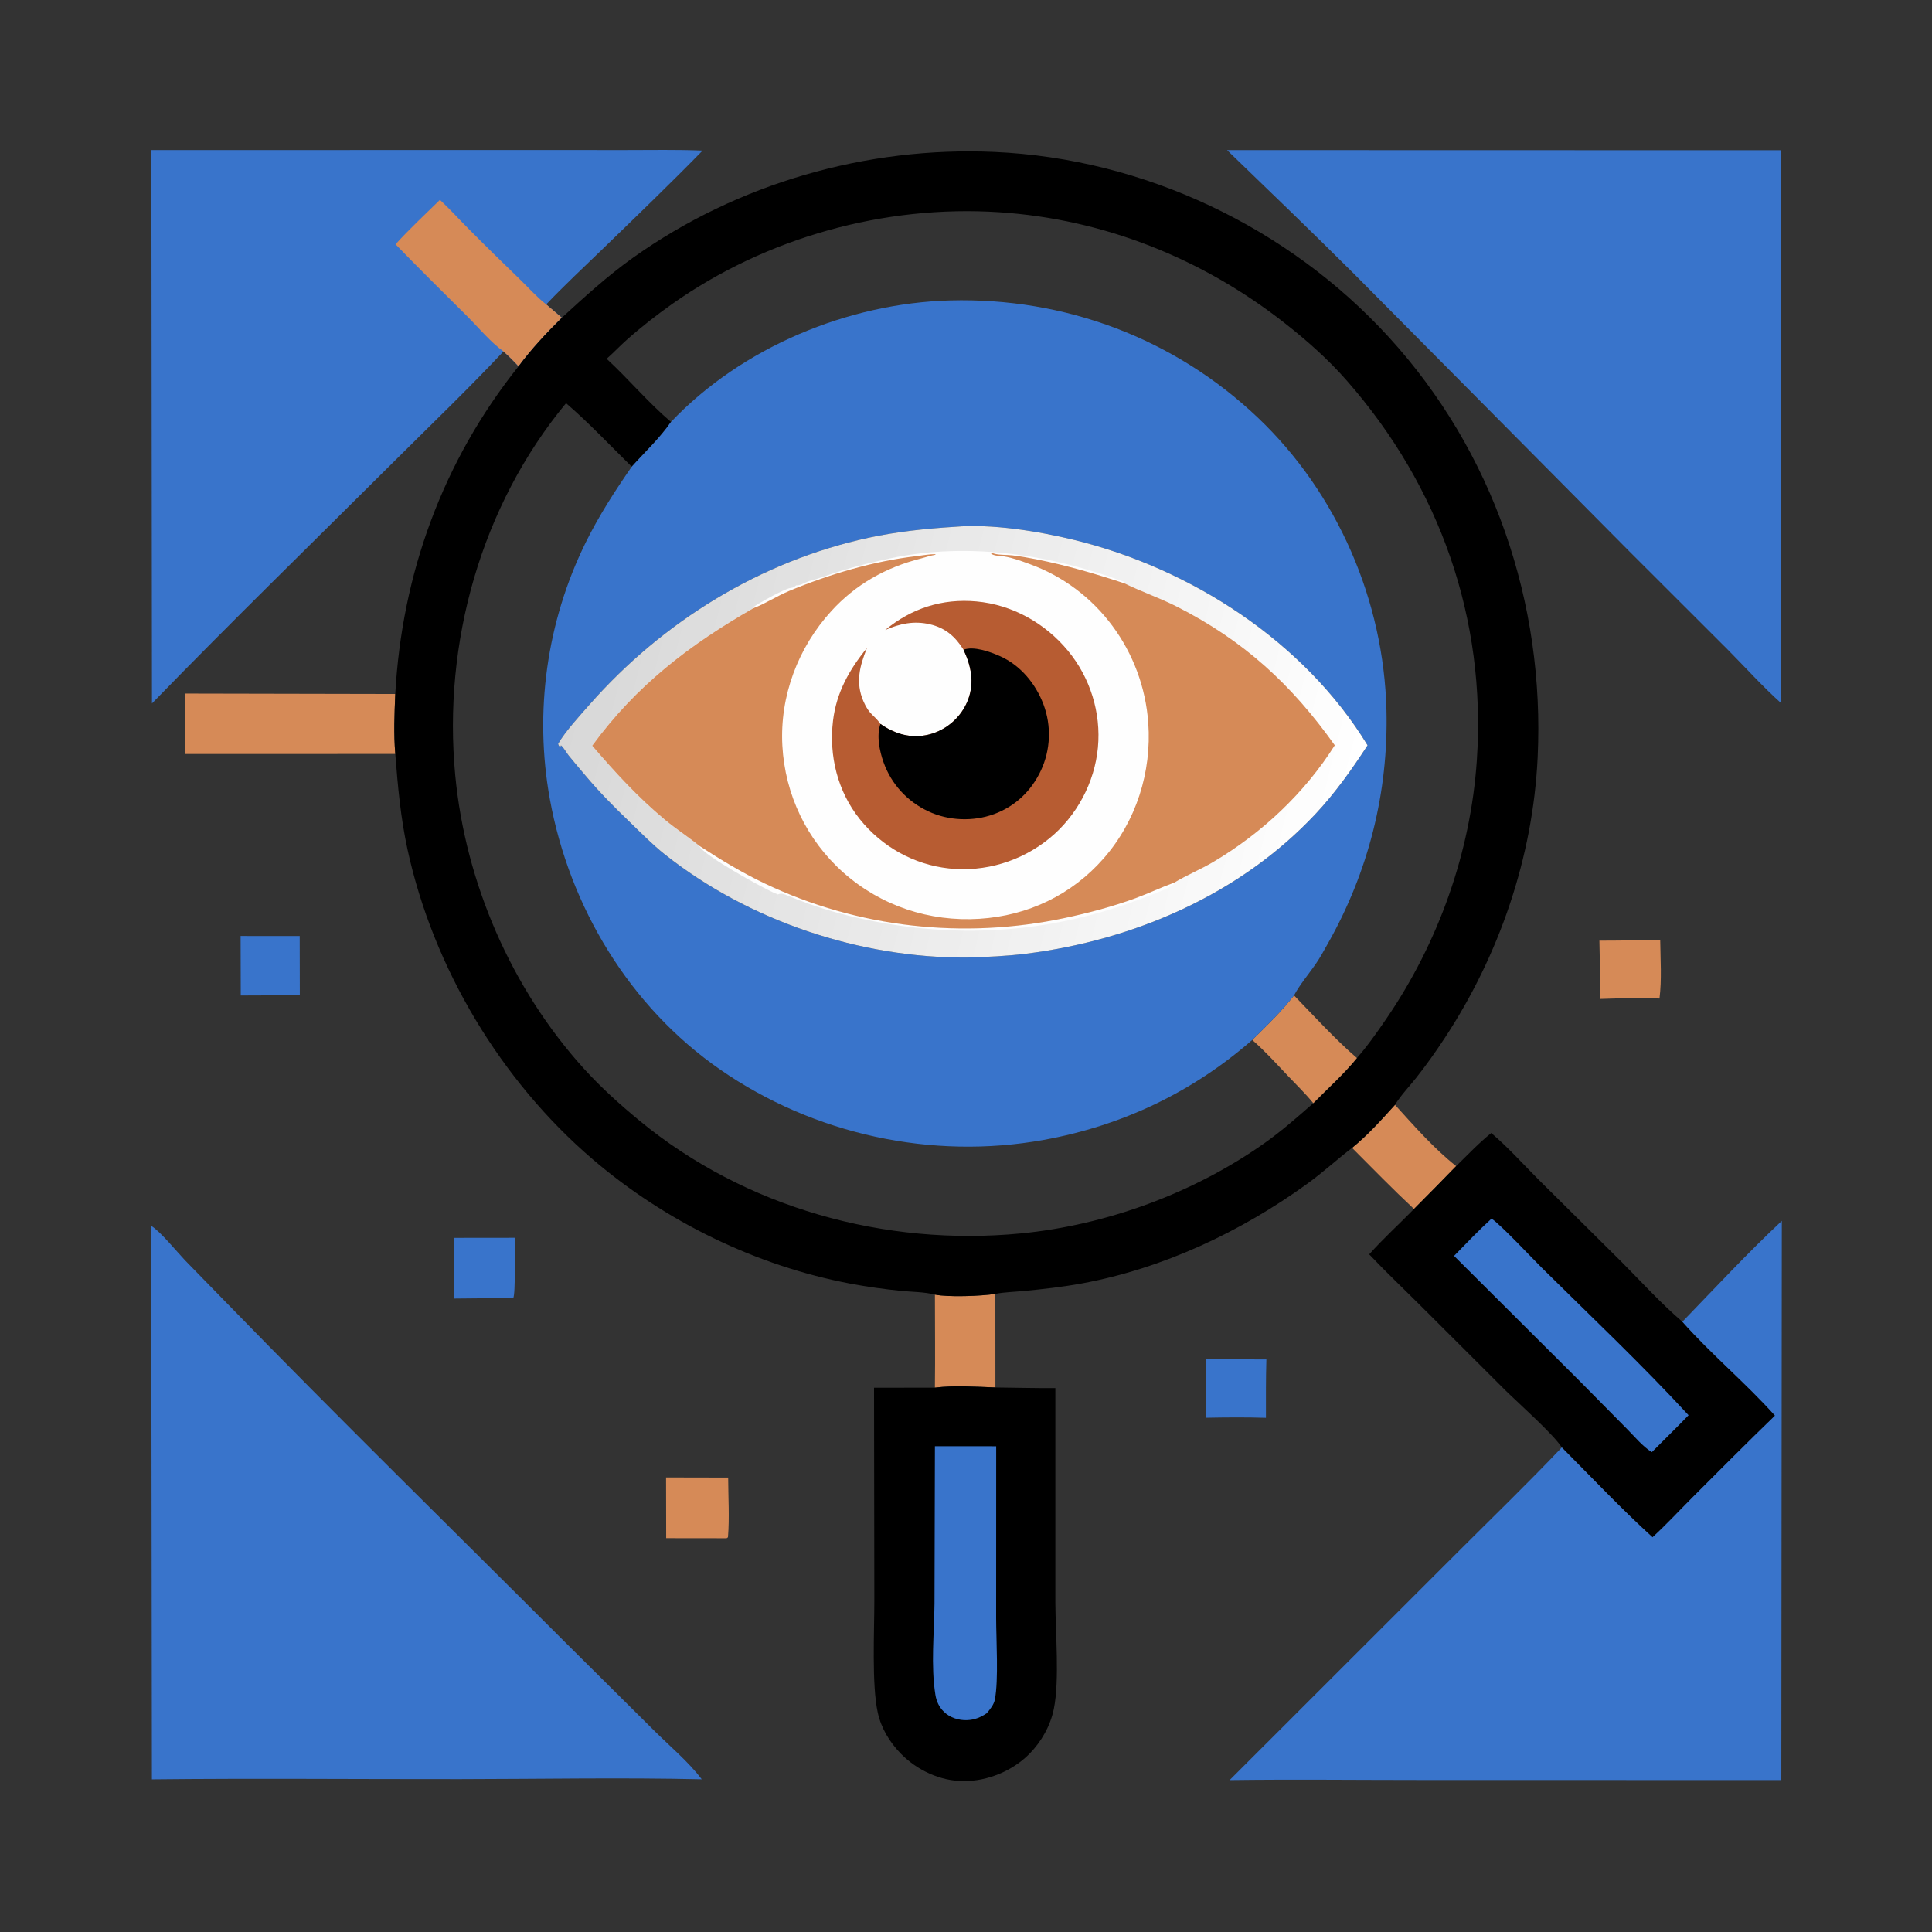 <?xml version="1.0" encoding="utf-8" ?>
<svg xmlns="http://www.w3.org/2000/svg" xmlns:xlink="http://www.w3.org/1999/xlink" width="5000" height="5000">
	<rect width="100%" height="100%" fill="#333333" stroke="none"/>
	<path fill="#3974CB" transform="scale(4.883 4.883)" d="M639.057 720.404L671.177 720.489C670.883 730.805 670.942 741.126 670.947 751.446C660.304 751.104 649.706 751.203 639.063 751.406L639.057 720.404Z"/>
	<path fill="#3974CB" transform="scale(4.883 4.883)" d="M127.527 496.072L158.843 496.097L158.902 527.479L127.603 527.6L127.527 496.072Z"/>
	<path fill="#D68A57" transform="scale(4.883 4.883)" d="M847.682 498.549C858.431 498.565 869.173 498.273 879.923 498.356C880.029 508.579 880.791 519.047 879.531 529.215C869.015 528.829 858.431 529.089 847.918 529.439C847.899 519.144 847.969 508.84 847.682 498.549Z"/>
	<path fill="#3974CB" transform="scale(4.883 4.883)" d="M240.552 656.064L272.78 656.027C272.662 660.572 273.376 686.122 271.978 688.059C261.571 688.052 251.17 688.07 240.765 688.233L240.552 656.064Z"/>
	<path fill="#D68A57" transform="scale(4.883 4.883)" d="M353.017 783.037L385.93 783.106C385.964 793.48 386.673 804.439 385.828 814.748L385.122 815.256L353.078 815.216L353.017 783.037Z"/>
	<path fill="#D68A57" transform="scale(4.883 4.883)" d="M716.595 608.369C724.832 601.708 732.235 593.409 739.342 585.564C749.397 596.615 760.018 608.787 771.766 618.037C764.4 625.694 756.892 633.214 749.411 640.759C738.188 630.275 727.447 619.235 716.595 608.369Z"/>
	<path fill="#D68A57" transform="scale(4.883 4.883)" d="M527.542 685.751L527.569 735.368C517.1 735.006 505.894 734.16 495.496 735.465C495.709 719.032 495.511 702.573 495.508 686.138C502.595 687.596 520.171 686.931 527.542 685.751Z"/>
	<path fill="#D68A57" transform="scale(4.883 4.883)" d="M98.058 367.588L209.501 367.814C209.066 378.509 208.609 388.898 209.514 399.597L98.066 399.621L98.058 367.588Z"/>
	<path transform="scale(4.883 4.883)" d="M495.496 735.465C505.894 734.16 517.1 735.006 527.569 735.368C538.154 735.493 548.761 735.751 559.344 735.705L559.34 849.238C559.388 865.417 561.613 890.48 558.538 905.679C556.727 914.629 552.002 923.02 545.609 929.513C536.705 938.557 523.466 944.02 510.765 943.998C498.336 943.977 486.069 938.243 477.456 929.444C471.52 923.38 467.041 916.005 465.211 907.676C461.955 892.865 463.409 864.32 463.396 848.251L463.236 735.516L495.496 735.465Z"/>
	<path fill="#3974CB" transform="scale(4.883 4.883)" d="M495.508 766.508L527.982 766.509L527.954 857.531C527.962 869.01 529.302 890.421 527.275 900.739C526.719 903.57 524.766 905.876 522.964 908.024C519.632 910.217 516.578 911.535 512.509 911.678C508.103 911.833 503.549 910.399 500.34 907.308C497.736 904.799 496.325 901.746 495.759 898.215C493.268 882.665 495.151 865.58 495.286 849.846L495.508 766.508Z"/>
	<path transform="scale(4.883 4.883)" d="M771.766 618.037C777.797 612.111 783.765 605.813 790.355 600.502C799.247 608.042 807.36 617.09 815.601 625.362L859.302 668.682C869.882 679.305 880.286 690.799 891.663 700.533C907.11 717.941 925.254 732.953 940.754 750.283C925.887 764.65 911.32 779.321 896.706 793.944C889.796 800.859 883.038 808.153 875.841 814.757C859.197 799.63 843.636 783.079 827.75 767.147C823.298 760.108 804.745 743.66 797.977 737.002L753.08 692.194C743.947 683.072 734.545 674.194 725.681 664.808C733.094 656.433 741.592 648.776 749.411 640.759C756.892 633.214 764.4 625.694 771.766 618.037Z"/>
	<path fill="#3974CB" transform="scale(4.883 4.883)" d="M790.5 645.882C794.841 648.493 812.456 667.285 817.23 672.009C843.294 697.797 870.073 723.103 894.94 750.066C888.573 756.711 881.946 763.083 875.479 769.629C870.669 766.701 866.308 761.353 862.334 757.371L837.319 732.059L770.642 665.624C777.154 658.94 783.602 652.172 790.5 645.882Z"/>
	<path fill="#3974CB" transform="scale(4.883 4.883)" d="M944.358 647.055L944.098 943.441L752.055 943.399C718.621 943.395 685.135 943.006 651.708 943.449L772.536 822.689C790.963 804.251 809.807 786.051 827.75 767.147C843.636 783.079 859.197 799.63 875.841 814.757C883.038 808.153 889.796 800.859 896.706 793.944C911.32 779.321 925.887 764.65 940.754 750.283C925.254 732.953 907.11 717.941 891.663 700.533C909.017 682.584 926.145 664.138 944.358 647.055Z"/>
	<path fill="#3974CB" transform="scale(4.883 4.883)" d="M80.151 649.732C84.801 652.42 94.041 663.758 98.136 668.039L119.464 689.902C178.791 750.935 239.71 810.537 299.882 870.741L347.217 917.736C355.361 925.783 365.037 933.92 371.941 943.026C329.256 942.047 286.396 942.892 243.69 942.937C189.305 942.994 134.895 942.464 80.515 943.053L80.151 649.732Z"/>
	<path fill="#3974CB" transform="scale(4.883 4.883)" d="M650.342 79.563L943.901 79.637L944.096 372.771C934.228 363.945 925.125 353.79 915.787 344.388L863.628 292.298L717.027 144.525C695.032 122.624 672.665 101.126 650.342 79.563Z"/>
	<path fill="#3974CB" transform="scale(4.883 4.883)" d="M80.234 79.538L263.05 79.52L331.833 79.529C345.314 79.542 358.906 79.243 372.372 79.822C354.927 97.666 336.861 115.05 318.935 132.408C309.051 141.979 298.965 151.357 289.488 161.337L297.757 168.391C289.657 176.426 281.625 184.979 274.826 194.155C272.283 191.359 269.67 188.772 266.846 186.259C248.399 205.908 228.898 224.623 209.798 243.64C166.656 286.596 122.973 329.168 80.546 372.82L80.234 79.538Z"/>
	<path fill="#D68A57" transform="scale(4.883 4.883)" d="M233.175 105.918C238.345 110.724 243.164 116.062 248.143 121.082C257.09 130.102 266.146 138.98 275.288 147.802C279.925 152.277 284.42 157.4 289.488 161.337L297.757 168.391C289.657 176.426 281.625 184.979 274.826 194.155C272.283 191.359 269.67 188.772 266.846 186.259C260.139 181.498 253.629 173.636 247.726 167.735C235.006 155.019 222.133 142.414 209.645 129.473C217.012 121.301 225.333 113.643 233.175 105.918Z"/>
	<path transform="scale(4.883 4.883)" d="M297.757 168.391C309.869 157.294 322.072 146.157 335.468 136.611C390.817 97.171 459.363 77.506 527.136 80.543C606.213 84.087 682.657 120.225 736.041 178.646C791.503 239.34 818.836 319.626 814.951 401.496C812.442 454.357 794.62 506.291 765.568 550.373C760.842 557.544 755.931 564.485 750.6 571.219C746.955 575.823 742.382 580.582 739.342 585.564C732.235 593.409 724.832 601.708 716.595 608.369C708.604 614.518 701.174 621.36 693.001 627.282C657.716 652.85 616.238 672.383 573.226 680.253C563.202 682.087 553.047 683.211 542.911 684.205C537.898 684.697 532.465 684.801 527.542 685.751C520.171 686.931 502.595 687.596 495.508 686.138C489.968 684.701 483.354 684.743 477.603 684.167C468.613 683.268 459.733 682.034 450.852 680.362C400.957 670.963 352.738 647.47 314.198 614.49C265.443 572.769 229.63 512.976 215.998 450.272C212.345 433.469 210.828 416.704 209.514 399.597C208.609 388.898 209.066 378.509 209.501 367.814C212.998 303.95 234.81 244.219 274.826 194.155C281.625 184.979 289.657 176.426 297.757 168.391ZM355.62 223.626C349.798 232.144 341.725 239.664 334.822 247.349C325.853 260.271 317.435 273.315 310.461 287.44C289.737 329.409 283.065 377.344 291.4 423.395C301.744 480.545 333.666 533.552 381.651 566.839C431.263 601.254 493.835 614.898 553.275 604.13C594.672 596.631 632.006 578.877 663.685 551.169C671.349 543.64 679.236 536.047 685.833 527.555C688.977 521.725 693.402 516.548 697.188 511.129C699.675 507.568 701.776 503.621 703.911 499.84C725.289 461.987 735.869 419.989 734.824 376.5C733.428 318.388 708.887 261.467 666.659 221.353C622.457 179.364 564.399 157.604 503.612 159.228C449.336 160.678 393.121 184.141 355.62 223.626ZM321.525 190.158C333.191 200.972 343.492 213.305 355.62 223.626C393.121 184.141 449.336 160.678 503.612 159.228C564.399 157.604 622.457 179.364 666.659 221.353C708.887 261.467 733.428 318.388 734.824 376.5C735.869 419.989 725.289 461.987 703.911 499.84C701.776 503.621 699.675 507.568 697.188 511.129C693.402 516.548 688.977 521.725 685.833 527.555C679.236 536.047 671.349 543.64 663.685 551.169C670.388 556.998 676.38 563.655 682.489 570.092C687.039 574.888 691.861 579.563 696.05 584.68C703.624 576.942 712.372 569.151 719.161 560.753C724.827 554.294 729.792 547.188 734.644 540.11C762.337 499.719 779.456 451.744 782.728 402.81C787.736 327.93 763.15 258.048 713.854 201.786C703.822 190.336 692.686 180.49 680.716 171.107C637.169 136.975 585.015 116.136 529.663 112.487C468.801 108.474 406.108 125.891 356.284 161.09C347.895 167.017 339.728 173.395 332.06 180.231C328.456 183.444 325.152 186.977 321.525 190.158ZM300.006 213.69C254.905 268.237 234.637 340.814 241.28 410.904C246.675 467.821 271.017 523.926 309.436 566.342C318.449 576.294 328.511 585.344 338.856 593.882C394.935 640.17 468.997 660.68 541.05 653.711C586.546 649.311 632.947 632.215 670.264 605.798C679.372 599.35 687.677 592.036 696.05 584.68C691.861 579.563 687.039 574.888 682.489 570.092C676.38 563.655 670.388 556.998 663.685 551.169C632.006 578.877 594.672 596.631 553.275 604.13C493.835 614.898 431.263 601.254 381.651 566.839C333.666 533.552 301.744 480.545 291.4 423.395C283.065 377.344 289.737 329.409 310.461 287.44C317.435 273.315 325.853 260.271 334.822 247.349C323.331 236.084 312.206 224.181 300.006 213.69Z"/>
	<path fill="#D68A57" transform="scale(4.883 4.883)" d="M663.685 551.169C671.349 543.64 679.236 536.047 685.833 527.555C696.67 538.717 707.391 550.579 719.161 560.753C712.372 569.151 703.624 576.942 696.05 584.68C691.861 579.563 687.039 574.888 682.489 570.092C676.38 563.655 670.388 556.998 663.685 551.169Z"/>
	<path fill="#3974CB" transform="scale(4.883 4.883)" d="M355.62 223.626C393.121 184.141 449.336 160.678 503.612 159.228C564.399 157.604 622.457 179.364 666.659 221.353C708.887 261.467 733.428 318.388 734.824 376.5C735.869 419.989 725.289 461.987 703.911 499.84C701.776 503.621 699.675 507.568 697.188 511.129C693.402 516.548 688.977 521.725 685.833 527.555C679.236 536.047 671.349 543.64 663.685 551.169C632.006 578.877 594.672 596.631 553.275 604.13C493.835 614.898 431.263 601.254 381.651 566.839C333.666 533.552 301.744 480.545 291.4 423.395C283.065 377.344 289.737 329.409 310.461 287.44C317.435 273.315 325.853 260.271 334.822 247.349C341.725 239.664 349.798 232.144 355.62 223.626ZM505.977 279.214C490.706 280.163 475.429 281.762 460.456 284.986C403.025 297.35 351.082 329.537 312.437 373.448C307.271 379.318 299.662 387.58 295.809 394.204C296.084 395.204 296.235 395.326 296.942 396.029L297.311 395.024C298.986 396.487 299.972 398.645 301.361 400.382C304.314 404.077 307.457 407.667 310.5 411.291C317.687 419.848 325.494 427.724 333.544 435.464C339.625 441.31 345.659 447.526 352.268 452.767C396.885 488.153 455.954 507.872 512.79 507.51C523.156 507.172 533.511 506.752 543.809 505.461C601.222 498.266 657.357 473.948 697.276 431.337C707.63 420.285 716.564 407.695 724.8 395.017C691.329 340.041 631.124 301.208 569.206 286.136C550.16 281.499 525.598 277.519 505.977 279.214Z"/>
	<defs>
		<linearGradient id="gradient_0" gradientUnits="userSpaceOnUse" x1="311.807" y1="342.559" x2="708.846" y2="443.368">
			<stop offset="0" stop-color="white" stop-opacity="0.808"/>
			<stop offset="1" stop-color="white"/>
		</linearGradient>
	</defs>
	<path fill="url(#gradient_0)" transform="scale(4.883 4.883)" d="M505.977 279.214C525.598 277.519 550.16 281.499 569.206 286.136C631.124 301.208 691.329 340.041 724.8 395.017C716.564 407.695 707.63 420.285 697.276 431.337C657.357 473.948 601.222 498.266 543.809 505.461C533.511 506.752 523.156 507.172 512.79 507.51C455.954 507.872 396.885 488.153 352.268 452.767C345.659 447.526 339.625 441.31 333.544 435.464C325.494 427.724 317.687 419.848 310.5 411.291C307.457 407.667 304.314 404.077 301.361 400.382C299.972 398.645 298.986 396.487 297.311 395.024L296.942 396.029C296.235 395.326 296.084 395.204 295.809 394.204C299.662 387.58 307.271 379.318 312.437 373.448C351.082 329.537 403.025 297.35 460.456 284.986C475.429 281.762 490.706 280.163 505.977 279.214Z"/>
	<path fill="#FEFEFE" transform="scale(4.883 4.883)" d="M370.601 448.264C381.887 455.62 393.251 462.498 405.43 468.301C454.815 491.832 510.797 497.896 564.246 486.564C576.894 483.883 589.797 480.479 601.939 476.01C608.837 473.472 615.504 470.273 622.401 467.776L622.258 468.374C620.113 470.838 611.863 473.566 608.416 474.937C563.705 492.723 517.073 497.558 469.622 489.465C451.406 486.358 433.918 481.686 416.898 474.443C415.14 473.695 414.062 473.329 412.261 474.057L409.777 472.987C404.252 470.545 372.551 453.294 370.601 448.264Z"/>
	<path fill="#FEFEFE" transform="scale(4.883 4.883)" d="M399.292 322.339L399.059 321.863C402.245 319.638 415.387 312.234 418.818 311.649C419.875 311.469 420.416 311.477 421.287 310.807C421.529 310.621 421.761 310.423 421.998 310.231C424.433 310.456 426.95 308.442 429.317 307.828C434.766 306.415 440.142 304.27 445.541 302.614C454.359 299.911 463.452 297.684 472.473 295.795C513.51 287.206 557.156 293.933 596.015 308.472L595.971 309.178C605.076 313.632 614.703 316.914 623.778 321.52C659.27 339.536 684.529 362.785 707.43 394.999C691.482 420.294 668.813 441.567 643.122 456.791C636.396 460.776 629.082 463.763 622.401 467.776C615.504 470.273 608.837 473.472 601.939 476.01C589.797 480.479 576.894 483.883 564.246 486.564C510.797 497.896 454.815 491.832 405.43 468.301C393.251 462.498 381.887 455.62 370.601 448.264C364.744 443.51 358.368 439.412 352.542 434.582C338.141 422.642 326.025 409.365 313.857 395.223C337.174 363.333 365.298 341.805 399.292 322.339Z"/>
	<path fill="#B75C32" transform="scale(4.883 4.883)" d="M469.158 333.902C483.032 322.402 499.426 317.11 517.495 318.754C536.436 320.477 553.825 330.214 565.926 344.784C577.777 359.053 583.639 377.728 581.895 396.21C580.143 414.777 570.675 432.473 556.247 444.283C541.379 456.453 522.075 462.352 502.93 460.273C484.318 458.253 467.342 448.727 455.659 434.109C443.92 419.423 439.28 400.583 441.497 382.019C443.282 367.074 450.097 354.91 459.489 343.434C455.635 352.974 453.315 361.698 457.627 371.697C460.804 379.063 463.398 378.885 466.616 383.68C469.07 385.449 472.05 387.028 474.866 388.134C482.125 390.988 490.096 390.801 497.199 387.611C504.578 384.298 510.455 378.098 513.216 370.475C516.474 361.479 514.626 352.746 510.666 344.357C506.273 337.353 501.05 332.778 492.764 330.856C484.359 328.906 476.933 330.539 469.158 333.902Z"/>
	<path transform="scale(4.883 4.883)" d="M510.666 344.357C516.024 342.303 524.717 345.445 529.773 347.658C540.778 352.477 548.91 362.324 553.073 373.421C557.311 384.721 556.82 397.353 551.728 408.282C546.657 419.165 538.087 427.388 526.758 431.512C515.676 435.546 502.7 435.028 491.99 430.004C480.901 424.803 472.424 415.618 468.298 404.066C466.134 398.006 464.478 389.929 466.616 383.68C469.07 385.449 472.05 387.028 474.866 388.134C482.125 390.988 490.096 390.801 497.199 387.611C504.578 384.298 510.455 378.098 513.216 370.475C516.474 361.479 514.626 352.746 510.666 344.357Z"/>
	<path fill="#D68A57" transform="scale(4.883 4.883)" d="M399.292 322.339C405.676 319.936 411.675 315.944 418.031 313.293C439.461 304.357 462.851 297.398 485.958 294.715C489.296 294.327 492.568 293.65 495.94 293.696L495.567 294.054C493.002 294.478 490.503 295.389 487.977 296.032C469.498 300.735 453.561 309.666 440.614 323.844C422.978 343.156 413.229 368.952 414.649 395.16C416.054 421.1 427.555 445.212 447.002 462.473C466.891 480.128 492.653 488.646 519.126 486.964C544.759 485.336 567.974 474.322 584.929 454.959C602.161 435.278 610.439 409.215 608.587 383.188C605.885 345.226 581.508 311.853 545.569 298.899C541.257 297.345 536.696 295.609 532.162 294.908C530.13 294.594 526.728 294.709 525.198 293.374L526.099 293.174C528.872 294.274 533.588 293.96 536.663 294.341C540.967 294.875 545.232 295.621 549.483 296.472C565.424 299.664 580.561 304.095 595.971 309.178C605.076 313.632 614.703 316.914 623.778 321.52C659.27 339.536 684.529 362.785 707.43 394.999C691.482 420.294 668.813 441.567 643.122 456.791C636.396 460.776 629.082 463.763 622.401 467.776C615.504 470.273 608.837 473.472 601.939 476.01C589.797 480.479 576.894 483.883 564.246 486.564C510.797 497.896 454.815 491.832 405.43 468.301C393.251 462.498 381.887 455.62 370.601 448.264C364.744 443.51 358.368 439.412 352.542 434.582C338.141 422.642 326.025 409.365 313.857 395.223C337.174 363.333 365.298 341.805 399.292 322.339Z"/>
</svg>
